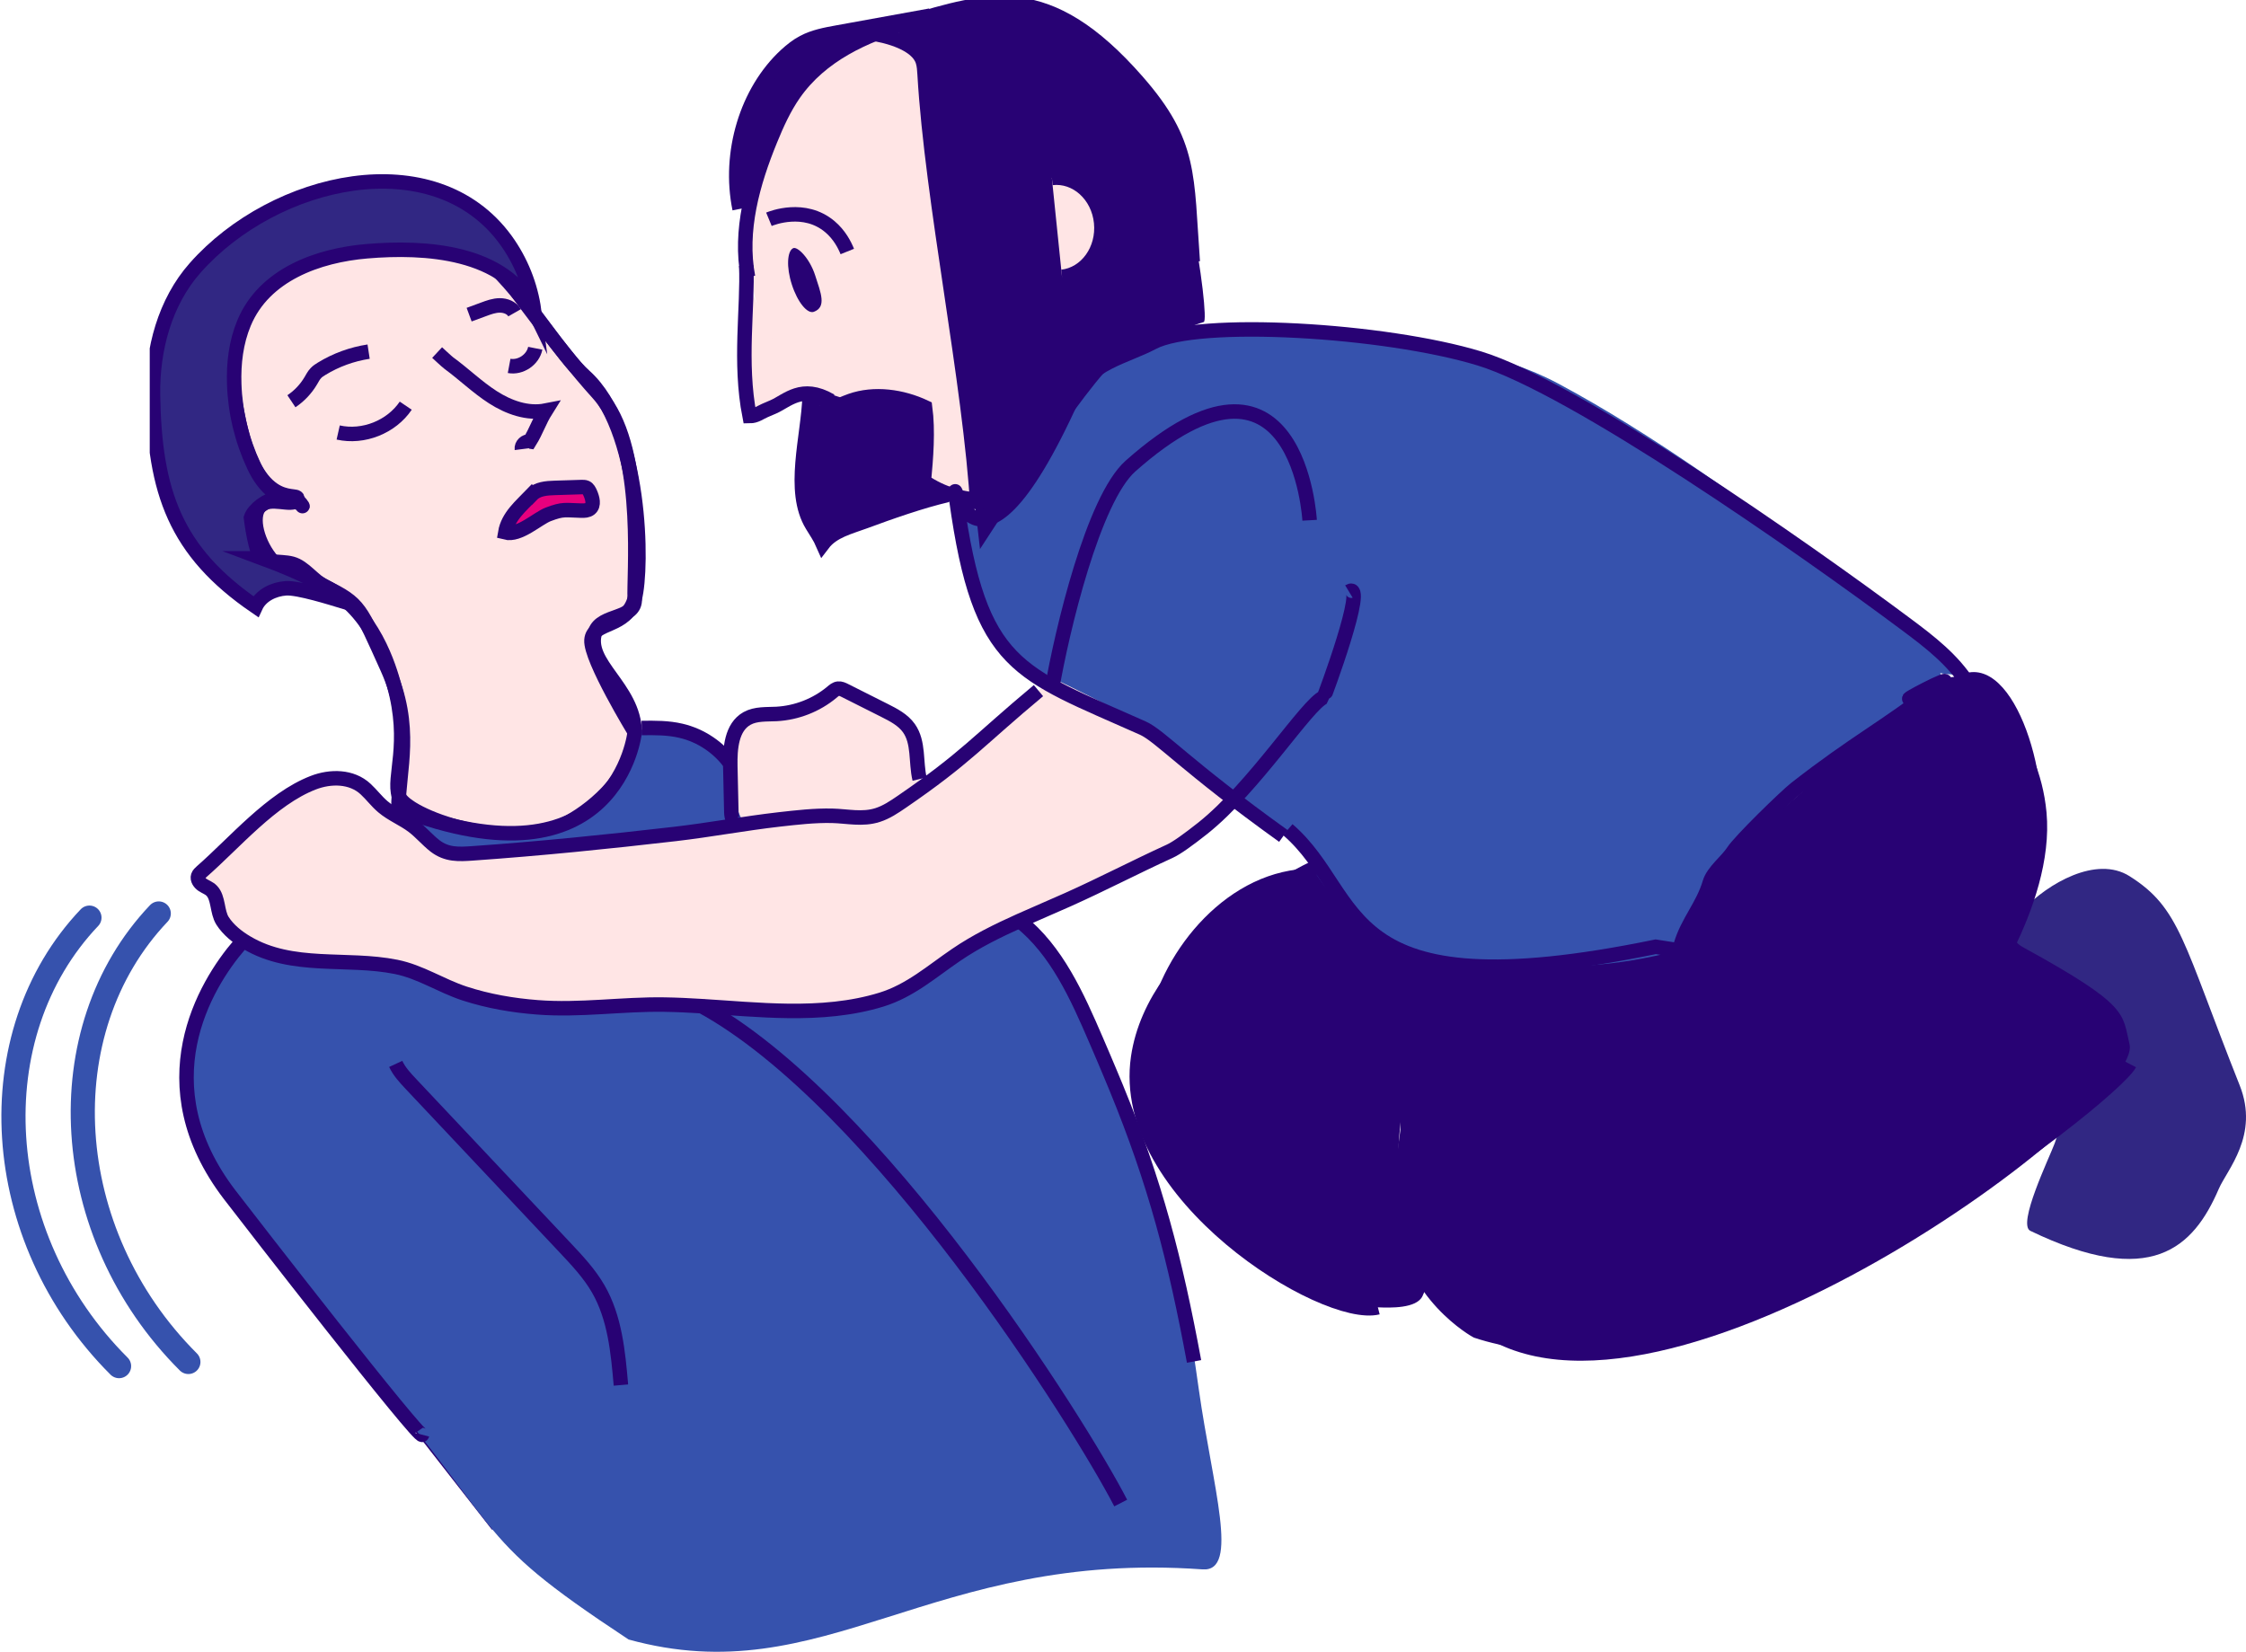 <svg width="465" height="342" viewBox="0 0 465 342" fill="none" xmlns="http://www.w3.org/2000/svg">
    <path d="M32.868 189.139C9.859 213.361 12.249 255.296 39 282" stroke="#3652AD" stroke-width="5" stroke-linecap="round"/>
    <path d="M18.518 190C-4.491 214.222 -2.101 256.157 24.65 282.861" stroke="#3652AD" stroke-width="5" stroke-linecap="round"/>
    <g clip-path="url(#clip0_191_1322)">
    <path d="M418.928 188.269C423.945 182.998 433.993 177.053 440.898 181.42C451.391 188.053 451.904 195.049 463.692 224.72C467.805 235.073 461.075 242.19 459.362 246.167C454.089 258.407 445.309 266.887 420.344 254.849C417.606 253.528 424.242 239.804 425.375 236.771C435.072 210.511 409.487 198.19 418.928 188.269Z" fill="#312783"/>
    <path d="M82.588 164.839C81.28 160.795 85.002 154.149 81.563 141.774C80.727 138.755 77.288 126.366 67.28 121.446C62.83 119.262 59.687 119.828 56.477 116.229C53.321 112.697 51.784 107.022 53.82 104.811C55.87 102.573 60.469 105.067 61.413 103.53C62.776 101.292 53.658 106.9 49.504 87.421C45.35 67.942 49.45 64.248 57.516 56.187C70.072 43.623 91.341 45.267 101.457 53.437C104.639 56.011 103.938 56.982 115.672 71.716C124.074 82.271 123.629 80.762 125.774 84.037C133.394 95.725 131.155 119.505 131.411 123.926C131.668 128.348 124.479 127.081 123.225 130.828C121.013 137.42 131.236 142.246 131.411 151.575C131.573 160.094 123.279 167.158 117.87 170.151C105.516 176.972 83.883 168.884 82.588 164.839Z" fill="#FFE5E5" stroke="#280274" stroke-width="3" stroke-miterlimit="10"/>
    <path d="M103.034 315.807C82.534 289.588 62.034 263.368 41.547 237.149L103.034 315.807Z" fill="#FFE5E5"/>
    <path d="M103.034 315.807C82.534 289.588 62.034 263.368 41.547 237.149" stroke="#280274" stroke-width="3" stroke-miterlimit="10"/>
    <path d="M271.811 179.843C254.427 179.816 240.71 196.519 237.649 211.671C232.038 239.44 250.596 252.355 255.168 256.803C257.326 258.906 269.1 270.041 285.285 270.688C287.847 270.796 293.296 270.958 294.51 268.356C296.371 264.406 294.726 264.042 290.666 246.356C289.587 241.651 288.738 241.166 290.666 226.634C293.067 208.557 305.017 207.02 304.221 200.59C302.953 190.345 284.853 179.857 271.825 179.83L271.811 179.843Z" fill="#280274"/>
    <path d="M130.116 339.452C95.455 316.562 107.458 319.852 67.982 274.153C28.491 228.467 35.37 217.117 50.853 192.394C56.963 182.647 74.59 165.23 83.613 168.129C97.653 172.631 105.341 172.618 117.479 170.272C129.617 167.913 128.525 149.135 135.956 150.874C140.097 151.844 142.983 152.572 148.459 155.619C164.711 164.637 175.325 162.521 186.331 166.12C201.638 171.108 209.407 184.413 223.191 208.017C240.967 238.456 245.148 266.145 248.196 287.687C251.055 307.935 256.692 325.5 248.978 324.947C192.467 320.903 170.766 350.708 130.089 339.452H130.116Z" fill="#3652AD"/>
    <path d="M212.077 80.317C215.139 73.954 220.129 66.095 228.343 60.824C237.999 54.623 246.213 57.589 246.793 52.318C248.182 39.767 241.439 12.793 221.37 3.842C212.145 -0.283 203.742 1.038 197.444 2.036C189.419 3.289 173.585 5.77 163.281 21.056C154.474 34.106 152.289 52.628 158.129 67.16C159.774 71.258 168.703 85.965 172.412 84.469C176.121 82.972 188.704 80.573 191.523 84.307C194.126 87.758 189.406 95.55 191.267 99.661C193.357 104.285 201.922 103.571 204.781 103.409" fill="#FFE5E5"/>
    <path d="M155.524 85.334C156.711 84.97 168 80.144 168 80.144C168 80.144 163.333 77.003 160.042 70.357C156.751 63.711 154 56 154 56L155.524 85.32V85.334Z" fill="#FFE5E5"/>
    <path d="M171.414 111C171.009 110.07 195.772 102.303 194.234 101.724C192.697 101.144 189.972 99.85 189.986 98.623C189.999 97.397 192.858 85.345 190.943 84.617C189.028 83.889 178.818 80.074 171.414 84.051C169.957 84.833 168 82.5 168 82.5C168 82.5 166.545 94.269 166.464 98.852C166.383 103.436 170.092 112 170.092 112L171.414 111Z" fill="#280274"/>
    <path d="M48.641 192.663C47.252 191.396 42.329 185.397 41.83 183.24C40.846 178.94 58.419 161.793 69.951 161.685C75.507 161.631 76.263 165.015 80.619 167.495C88.01 171.688 91.786 178.145 93.391 177.929C179.951 165.999 181.664 170.286 181.664 170.286C206.48 154.581 220.507 137.878 223.447 131.987C225.025 130.734 230.19 142.92 240.292 148.42C253.739 155.74 285.541 144.619 278.177 146.29C278.177 146.29 250.03 176.19 216.676 187.958C198.199 194.483 194.45 204.566 183.714 207.047C169.957 210.228 170.645 208.287 138.991 207.923C119.947 209.002 117.263 210.997 106.919 209.096C92.784 206.508 93.971 202.099 78.96 199.39C64.569 196.788 56.221 199.538 48.628 192.65L48.641 192.663Z" fill="#FFE5E5"/>
    <path d="M258.5 167.5C230.73 139.932 207.491 141.452 203 127.5C190.5 76.5 202.38 136.005 222.125 82.191C227.533 67.47 244.514 67.82 246.928 68.211C262.937 70.813 298.651 66.621 322.55 79.387C361.244 100.052 406.116 139.671 406.116 139.671C393.883 139.82 414.72 135.263 381.974 155.794C364.899 166.498 369.363 168.803 360.394 176.972C353.192 183.523 357.4 195.265 348.62 197.381C277.206 214.623 269.397 171.971 268.305 173.359C267 173.359 263.5 170.5 263.112 170.137L258.5 167.5Z" fill="#3652AD"/>
    <path d="M153.719 169.922C155.58 173.373 174.664 171.445 181.893 168.358C187.733 165.864 189.621 163.613 190.403 161.308C191.954 156.738 189.122 152.114 188.286 150.766C184.064 143.891 176.269 143.041 175.595 142.974C172.654 142.704 169.283 145.724 163.658 147.652C158.426 149.458 156.375 148.299 154.797 149.917C150.239 154.594 150.724 164.381 153.705 169.908L153.719 169.922Z" fill="#FFE5E5"/>
    <path d="M163.942 58.923C162.755 55.283 162.984 51.981 164.211 51.388C165.061 50.97 167.597 53.383 168.77 57.023C169.943 60.662 171.171 63.56 168.5 64.558C167.152 65.057 165.115 62.563 163.942 58.923Z" fill="#280274"/>
    <path d="M304.207 200.59C288.508 200.94 289.21 231.029 290.504 242.811C290.693 244.469 286.539 261.589 305.704 275.582C343.738 303.351 443.974 229.034 440.885 216.2C439.348 209.81 440.885 208.22 418.861 196.141C414.464 193.728 418.672 190.938 421.976 176.972C425.375 162.548 417.31 135.061 406.129 139.671C393.37 144.929 395.838 144.524 358.83 176.325C350.792 183.227 351.709 195.831 345.114 197.381C331.411 200.59 323.925 200.158 304.207 200.59Z" fill="#280274"/>
    <path d="M154.272 42.504C154.596 40.859 161.852 23.523 163.146 20.369C164.441 17.215 178.737 6.484 184.739 5.311C190.754 4.139 179.183 2.764 190 9.976C191.759 14.876 202.893 113.681 202.893 113.681C202.893 113.681 225.834 77.998 231.391 74.466C236.948 70.948 247.832 67.065 249.221 66.674C250.61 66.284 244.838 24.858 236.26 16.904C227.682 8.965 217.486 -3.127 199.346 0.728C181.206 4.583 167.098 6.215 163.443 9.976C159.775 13.737 151.318 25.815 152.154 34.2C152.991 42.571 154.272 42.504 154.272 42.504Z" fill="#280274"/>
    <path d="M102.589 55.553C110.304 63.264 115.901 73.24 121.053 77.89C132.949 88.621 133.097 117.712 131.411 123.926C129.725 130.141 122.739 128.604 122.456 132.527C122.173 136.45 131.411 151.575 131.411 151.575C131.411 151.575 127.891 184.979 82.48 167.441C82.48 159.42 85.758 150.591 80.147 138.229C74.55 125.854 74.55 124.991 67.267 121.459C64.839 120.273 63.005 117.402 60.469 116.714C57.893 116.013 54.306 116.93 52.714 114.193C52.161 113.223 51.972 112.077 51.878 110.958C51.743 109.354 51.824 107.736 52.107 106.159" stroke="#280274" stroke-width="3" stroke-miterlimit="10"/>
    <path d="M62.519 104.622C62.559 104.77 62.573 104.932 62.559 105.107" stroke="#280274" stroke-width="3" stroke-miterlimit="10"/>
    <path d="M203.769 103.476C199.413 103.557 195.016 102.223 191.267 99.675C191.725 94.768 192.184 89.214 191.523 84.32C186.762 82.069 181.003 81.26 176.121 82.986C175.446 83.229 174.772 83.498 174.111 83.781C173.545 84.01 169 81.5 168.5 83.781M154.865 57.359C153.031 47.734 155.85 37.84 159.478 28.97C160.84 25.626 162.35 22.31 164.373 19.412C169.998 11.364 179.02 7.306 187.881 4.705C204.619 -0.189 216.798 -4.462 235.45 16.851C246.712 29.711 245.62 36.343 246.941 54.192" stroke="#280274" stroke-width="3" stroke-miterlimit="10"/>
    <path d="M154.5 55C154.877 63.56 153 75 155.188 86.154C156.5 86.154 157.319 85.439 158.358 84.995C158.938 84.752 159.504 84.496 160.084 84.253C162.957 83.013 166 79.5 172 83" stroke="#280274" stroke-width="3" stroke-miterlimit="10"/>
    <path d="M180.329 6.915C183.781 7.387 189.945 9.018 191.064 12.726C191.321 13.575 191.375 14.465 191.428 15.354C192.952 41.709 200.883 79.036 202.407 105.39" stroke="#280274" stroke-width="3" stroke-miterlimit="10"/>
    <path d="M192.615 3.235C186.182 4.408 179.735 5.567 173.302 6.74C170.928 7.172 168.514 7.616 166.342 8.762C165.034 9.45 163.847 10.393 162.728 11.418C154.609 18.9 150.751 31.693 153.125 43.259" stroke="#280274" stroke-width="3" stroke-miterlimit="10"/>
    <path d="M167.616 82C167.387 90.358 163.775 101.629 168.158 108.761C168.927 110.028 169.777 111.254 170.37 112.616C172.407 109.933 175.913 109.125 179.083 107.952C184.248 106.038 190.748 103.754 196.116 102.5" stroke="#280274" stroke-width="3" stroke-miterlimit="10"/>
    <path d="M279.27 122.47C283.181 120.111 274.158 144.322 274.091 144.349C270.611 145.765 259.768 162.952 249.005 171.499C246.024 173.858 243.597 175.61 242.167 176.257C234.884 179.587 228.397 182.998 221.06 186.287C217.756 187.77 214.397 189.172 211.079 190.668C206.548 192.704 202.084 194.901 197.97 197.705C192.872 201.169 188.475 205.119 182.514 206.966C176.269 208.894 169.674 209.392 163.173 209.312C157.199 209.244 151.237 208.691 145.276 208.327C142.7 208.166 140.138 208.044 137.561 208.004C128.781 207.869 120.096 209.258 111.262 208.57C106.164 208.179 101.065 207.303 96.183 205.712C91.287 204.108 87.079 201.223 82.008 200.199C71.758 198.136 60.523 200.778 51.109 195.197C49.181 194.065 47.279 192.555 46.065 190.655C44.905 188.808 45.27 185.896 43.826 184.427C43.314 183.887 42.572 183.645 41.952 183.24C41.331 182.822 40.792 182.081 41.021 181.38C41.142 181.016 41.453 180.746 41.736 180.49C48.614 174.478 56.194 165.406 64.853 162.062C68.4 160.687 72.797 160.674 75.696 163.384C76.951 164.543 77.962 165.931 79.27 167.037C81.159 168.641 83.532 169.558 85.501 171.054C87.12 172.281 88.442 173.885 90.047 175.139C92.501 177.026 94.942 176.891 97.856 176.689C111.869 175.705 125.841 174.289 139.787 172.672C146.989 171.836 154.124 170.488 161.339 169.665C164.94 169.261 168.649 168.83 172.277 168.911C175.42 168.991 178.562 169.76 181.678 168.762C183.512 168.183 185.13 167.091 186.722 165.999C199.966 156.926 202.471 153.447 215 143" stroke="#280274" stroke-width="3" stroke-miterlimit="10"/>
    <path d="M351.884 197.381C348.822 196.99 345.774 196.505 342.794 196.033C275.547 209.864 282.709 185.64 266.619 171.782" stroke="#280274" stroke-width="3" stroke-miterlimit="10"/>
    <path d="M265.702 173.089C245.565 158.638 240.198 152.37 236.597 150.752C210.728 139.186 202.842 138.347 198 103.5C196.638 93.713 200.6 129.911 222.125 82.191C225.294 75.167 233.117 73.86 238.633 70.921C247.926 65.947 286.755 68.265 306.298 74.224C325.84 80.182 373.005 113.128 394.773 129.372C399.48 132.877 404.335 136.625 407.531 141.693C403.35 141.046 399.345 143.163 395.838 144.524C392.48 145.832 405.05 139.294 402.231 141.451C389.54 151.211 384.442 153.394 371.804 163.249C369.781 164.826 360.232 174.114 358.816 176.325C357.548 178.293 354.676 180.409 353.974 182.782C352.572 187.554 349.416 190.83 348 195.602" stroke="#280274" stroke-width="3" stroke-miterlimit="10"/>
    <path d="M271.137 107.723C271.137 107.723 268.817 65.677 234.061 96.493C226.32 103.355 219.846 130.68 217.782 142.704" stroke="#280274" stroke-width="3" stroke-miterlimit="10"/>
    <path d="M49.626 195.588C42.343 204 30.096 224.518 47.535 247.353C51.325 252.314 87.079 298.377 87.416 297.07" stroke="#280274" stroke-width="3" stroke-miterlimit="10"/>
    <path d="M81.927 220.285C82.669 221.875 83.883 223.169 85.083 224.45C95.725 235.747 106.366 247.043 116.994 258.34C119.502 261.009 122.038 263.705 123.859 266.873C127.298 272.832 127.959 279.936 128.552 286.784" stroke="#280274" stroke-width="3" stroke-miterlimit="10"/>
    <path d="M132.841 150.739C135.565 150.698 138.317 150.685 140.96 151.305C145.168 152.276 148.971 154.864 151.426 158.423" stroke="#280274" stroke-width="3" stroke-miterlimit="10"/>
    <path d="M190.39 161.308C189.554 157.776 190.282 153.731 188.178 150.766C186.965 149.054 185.009 148.043 183.134 147.099C180.396 145.724 177.659 144.349 174.934 142.974C174.503 142.758 174.03 142.529 173.545 142.583C173.032 142.637 172.614 143.001 172.223 143.338C169.013 146.007 164.94 147.598 160.773 147.827C158.696 147.935 156.484 147.746 154.663 148.757C151.44 150.55 151.116 154.985 151.197 158.665C151.264 161.847 151.345 165.015 151.413 168.196C151.44 169.234 151.79 170.609 152.829 170.596" stroke="#280274" stroke-width="3" stroke-miterlimit="10"/>
    <path d="M247.211 281.89C243.3 260.794 239.227 245.062 231.094 225.219C230.662 224.167 230.231 223.116 229.786 222.078C228.855 219.84 227.898 217.616 226.94 215.391C223.015 206.292 218.807 196.802 211.079 190.668C210.958 190.56 210.85 190.466 210.729 190.371" stroke="#280274" stroke-width="3" stroke-miterlimit="10"/>
    <path d="M145.074 208.22C181.489 227.955 223.474 294.63 232.025 311.211" stroke="#280274" stroke-width="3" stroke-miterlimit="10"/>
    <path d="M90.5 73C90.5 73 92.585 74.945 92.917 75.175C96.024 77.441 98.787 80.154 102.033 82.243C105.279 84.332 109.201 85.756 113 85.01C111.646 87.167 111.025 89.242 109.671 91.413C108.801 91.291 107.931 92.132 108.041 93" stroke="#280274" stroke-width="3" stroke-miterlimit="10"/>
    <path d="M70.018 89.551C75.224 90.724 81.023 88.405 84.004 83.997" stroke="#280274" stroke-width="3" stroke-miterlimit="10"/>
    <path d="M105.408 75.76C107.782 76.205 110.344 74.48 110.817 72.107" stroke="#280274" stroke-width="3" stroke-miterlimit="10"/>
    <path d="M60.334 83.08C61.966 81.988 63.356 80.519 64.354 78.82C64.677 78.281 64.96 77.701 65.406 77.243C65.743 76.879 66.174 76.61 66.593 76.353C69.56 74.534 72.877 73.334 76.317 72.808" stroke="#280274" stroke-width="3" stroke-miterlimit="10"/>
    <path d="M97.127 65.151L100.054 64.073C101.173 63.655 102.306 63.237 103.493 63.237C104.68 63.237 105.947 63.722 106.541 64.76" stroke="#280274" stroke-width="3" stroke-miterlimit="10"/>
    <path d="M110.115 102.425C111.288 101.212 113.15 101.077 114.835 101.023C116.697 100.969 118.544 100.901 120.406 100.848C120.729 100.848 121.067 100.834 121.35 100.969C121.768 101.171 121.997 101.643 122.186 102.061C122.658 103.126 123.063 104.568 122.159 105.323C121.673 105.727 120.986 105.741 120.352 105.727C116.993 105.647 116.642 105.3 113.5 106.5C111.275 107.349 107.5 111 104.612 110.243C105.165 106.941 107.89 104.716 110.102 102.411L110.115 102.425Z" fill="#E6007E" stroke="#280274" stroke-width="3" stroke-miterlimit="10"/>
    <path d="M54.373 115.609C52.863 115.042 51.959 107.197 51.959 107.197C52.512 105.471 55.29 103.368 57.111 103.382C58.244 103.382 59.377 103.382 60.51 103.409C60.806 103.409 61.13 103.409 61.413 103.544C61.791 103.692 62.061 104.015 62.317 104.339C62.398 104.433 62.978 105.363 62.519 104.622C62.061 103.881 57.853 102.816 56.801 101.993C54.818 100.457 53.631 98.704 52.566 96.453C50.084 91.168 48.682 85.372 48.493 79.535C48.344 75.235 48.87 70.853 50.529 66.877C54.71 56.847 65.864 52.87 75.966 52.021C87.996 50.997 104.585 51.954 110.574 64.302C109.872 59.058 107.822 53.976 104.707 49.689C89.912 29.36 56.828 36.883 40.401 55.472C34.129 62.563 31.526 72.35 31.674 81.813C31.998 101.805 36.22 114.166 52.93 125.598C53.995 123.279 56.639 121.985 59.188 121.81C61.737 121.634 68.642 123.818 71.097 124.56C71.097 124.56 69.991 121.432 54.36 115.609H54.373Z" fill="#312783" stroke="#280274" stroke-width="3" stroke-miterlimit="10"/>
    <path d="M217.769 36.842C222.826 36.263 227.398 40.388 227.978 46.049C228.558 51.711 224.93 56.766 219.873 57.333" fill="#FFE5E5"/>
    <path d="M217.769 36.842C222.826 36.263 227.398 40.388 227.978 46.049C228.558 51.711 224.93 56.766 219.873 57.333" stroke="#280274" stroke-width="3" stroke-miterlimit="10"/>
    <path d="M159.194 45.402C159.815 45.146 166.531 42.49 171.805 46.926C173.787 48.597 174.853 50.673 175.419 52.075" stroke="#280274" stroke-width="3" stroke-miterlimit="10"/>
    <path d="M440.899 220.285C437.54 226.769 356.092 292.163 305.718 275.568C305.718 275.568 291.853 267.979 290.626 251.991C288.562 225.03 302.616 202.706 304.221 200.59" stroke="#280274" stroke-width="3" stroke-miterlimit="10"/>
    <path d="M273.079 179.223C268.79 181.272 239.065 195.656 235.639 218.95C231.472 247.313 274.279 273.438 285.271 270.688" stroke="#280274" stroke-width="3" stroke-miterlimit="10"/>
    <path d="M290.653 196.141C290.518 205.55 290.397 214.96 290.262 224.383" stroke="#280274" stroke-width="3" stroke-miterlimit="10"/>
    <path d="M406.318 210.7C407.788 209.392 423.945 187.163 422.206 168.344C420.722 152.356 409.528 143.244 407.532 141.68" stroke="#280274" stroke-width="3" stroke-miterlimit="10"/>
    </g>
    <defs>
    <clipPath id="clip0_191_1322">
    <rect width="434" height="342" fill="white" transform="translate(31)"/>
    </clipPath>
    </defs>
    </svg>
    